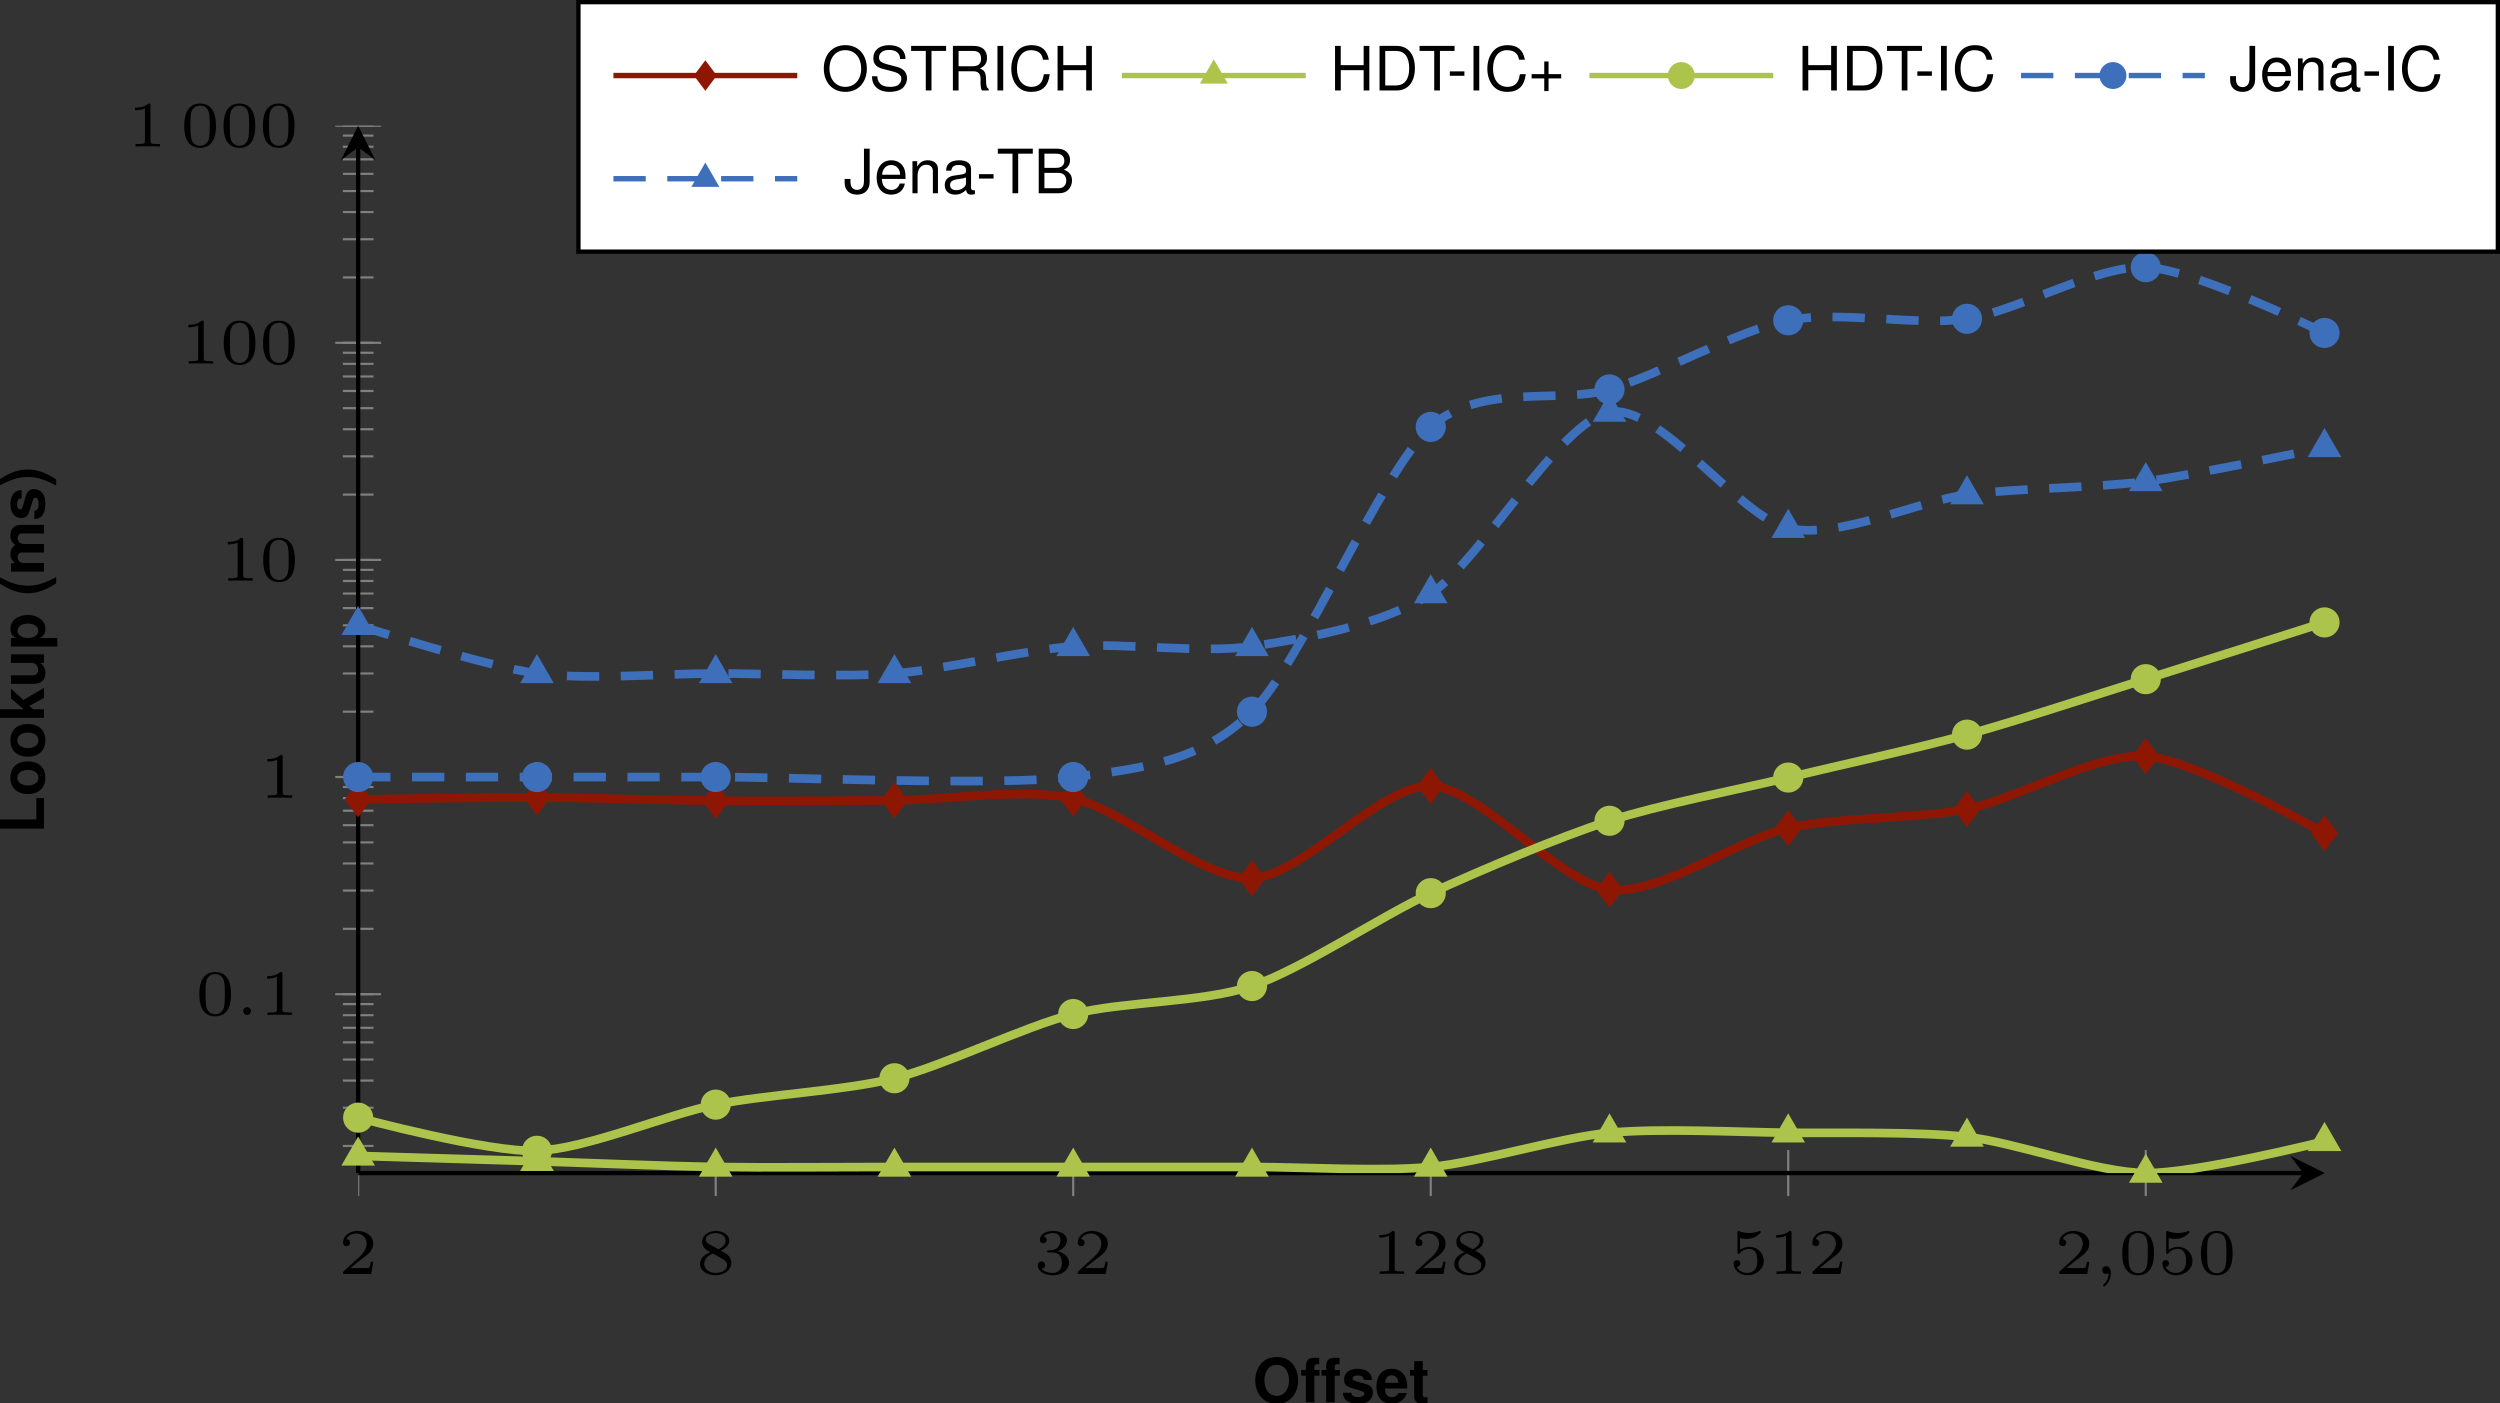 <?xml version='1.0'?>
<!-- This file was generated by dvisvgm 1.9.2 -->
<svg height='129.82pt' version='1.1' viewBox='2.864 -15.309 231.297 129.82' width='231.297pt' xmlns='http://www.w3.org/2000/svg' xmlns:xlink='http://www.w3.org/1999/xlink'>
<rect x="2.864" y="-15.309" width="231.297" height="129.82" fill="#333333" stroke="none"/>
<defs>
<clipPath id='clip1'>
<path d='M36 234.859H217.949V-145.317H36'/>
</clipPath>
<clipPath id='clip2'>
<path d='M-105.551 93.223V-3.68H359.5V93.223'/>
</clipPath>
<clipPath id='clip3'>
<path d='M36 93.223H217.949V-3.68H36Z'/>
</clipPath>
<path d='M1.494 -0.359C1.494 -0.574 1.321 -0.723 1.136 -0.723C0.921 -0.723 0.771 -0.55 0.771 -0.365C0.771 -0.161 0.933 0 1.136 0C1.327 0 1.494 -0.167 1.494 -0.359Z' id='g2-58'/>
<path d='M1.375 -0.084C1.375 0.484 1.076 0.813 0.927 0.944C0.867 1.004 0.849 1.016 0.849 1.052C0.849 1.106 0.903 1.16 0.95 1.16C1.034 1.16 1.572 0.681 1.572 -0.054C1.572 -0.43 1.417 -0.723 1.13 -0.723C0.897 -0.723 0.771 -0.538 0.771 -0.365C0.771 -0.185 0.897 0 1.136 0C1.225 0 1.309 -0.024 1.375 -0.084Z' id='g2-59'/>
<path d='M3.288 -1.907C3.288 -2.343 3.288 -3.975 1.823 -3.975S0.359 -2.343 0.359 -1.907C0.359 -1.476 0.359 0.126 1.823 0.126S3.288 -1.476 3.288 -1.907ZM1.823 -0.066C1.572 -0.066 1.166 -0.185 1.022 -0.681C0.927 -1.028 0.927 -1.614 0.927 -1.985C0.927 -2.385 0.927 -2.845 1.01 -3.168C1.16 -3.706 1.614 -3.784 1.823 -3.784C2.098 -3.784 2.493 -3.652 2.624 -3.198C2.714 -2.881 2.72 -2.445 2.72 -1.985C2.72 -1.602 2.72 -0.998 2.618 -0.664C2.451 -0.143 2.02 -0.066 1.823 -0.066Z' id='g3-48'/>
<path d='M2.146 -3.796C2.146 -3.975 2.122 -3.975 1.943 -3.975C1.548 -3.593 0.938 -3.593 0.723 -3.593V-3.359C0.879 -3.359 1.273 -3.359 1.632 -3.527V-0.508C1.632 -0.311 1.632 -0.233 1.016 -0.233H0.759V0C1.088 -0.024 1.554 -0.024 1.889 -0.024S2.69 -0.024 3.019 0V-0.233H2.762C2.146 -0.233 2.146 -0.311 2.146 -0.508V-3.796Z' id='g3-49'/>
<path d='M3.216 -1.118H2.995C2.983 -1.034 2.923 -0.64 2.833 -0.574C2.792 -0.538 2.307 -0.538 2.224 -0.538H1.106L1.871 -1.16C2.074 -1.321 2.606 -1.704 2.792 -1.883C2.971 -2.062 3.216 -2.367 3.216 -2.792C3.216 -3.539 2.54 -3.975 1.739 -3.975C0.968 -3.975 0.43 -3.467 0.43 -2.905C0.43 -2.6 0.687 -2.564 0.753 -2.564C0.903 -2.564 1.076 -2.672 1.076 -2.887C1.076 -3.019 0.998 -3.21 0.735 -3.21C0.873 -3.515 1.237 -3.742 1.65 -3.742C2.277 -3.742 2.612 -3.276 2.612 -2.792C2.612 -2.367 2.331 -1.931 1.913 -1.548L0.496 -0.251C0.436 -0.191 0.43 -0.185 0.43 0H3.031L3.216 -1.118Z' id='g3-50'/>
<path d='M1.757 -1.985C2.265 -1.985 2.606 -1.644 2.606 -1.034C2.606 -0.377 2.212 -0.09 1.775 -0.09C1.614 -0.09 0.998 -0.126 0.729 -0.472C0.962 -0.496 1.058 -0.652 1.058 -0.813C1.058 -1.016 0.915 -1.154 0.717 -1.154C0.556 -1.154 0.377 -1.052 0.377 -0.801C0.377 -0.209 1.034 0.126 1.793 0.126C2.678 0.126 3.27 -0.442 3.27 -1.034C3.27 -1.47 2.935 -1.931 2.224 -2.11C2.696 -2.265 3.078 -2.648 3.078 -3.138C3.078 -3.616 2.517 -3.975 1.799 -3.975C1.1 -3.975 0.568 -3.652 0.568 -3.162C0.568 -2.905 0.765 -2.833 0.885 -2.833C1.04 -2.833 1.201 -2.941 1.201 -3.15C1.201 -3.335 1.07 -3.443 0.909 -3.467C1.19 -3.778 1.734 -3.778 1.787 -3.778C2.092 -3.778 2.475 -3.634 2.475 -3.138C2.475 -2.809 2.289 -2.236 1.692 -2.2C1.584 -2.194 1.423 -2.182 1.369 -2.182C1.309 -2.176 1.243 -2.17 1.243 -2.08C1.243 -1.985 1.309 -1.985 1.411 -1.985H1.757Z' id='g3-51'/>
<path d='M1.016 -3.318C1.213 -3.264 1.423 -3.24 1.626 -3.24C1.757 -3.24 2.092 -3.24 2.469 -3.449C2.57 -3.509 2.941 -3.754 2.941 -3.879C2.941 -3.957 2.881 -3.975 2.857 -3.975C2.839 -3.975 2.833 -3.975 2.768 -3.951C2.552 -3.868 2.248 -3.784 1.859 -3.784C1.566 -3.784 1.243 -3.838 0.974 -3.939C0.915 -3.963 0.891 -3.975 0.867 -3.975C0.783 -3.975 0.783 -3.909 0.783 -3.814V-2.02C0.783 -1.919 0.783 -1.847 0.891 -1.847C0.944 -1.847 0.962 -1.871 1.004 -1.919C1.154 -2.11 1.417 -2.313 1.883 -2.313C2.618 -2.313 2.618 -1.417 2.618 -1.225C2.618 -0.992 2.6 -0.658 2.403 -0.412C2.218 -0.185 1.943 -0.09 1.686 -0.09C1.273 -0.09 0.861 -0.317 0.717 -0.664C1.01 -0.669 1.046 -0.903 1.046 -0.974C1.046 -1.136 0.921 -1.279 0.735 -1.279C0.681 -1.279 0.43 -1.249 0.43 -0.95C0.43 -0.4 0.95 0.126 1.704 0.126C2.523 0.126 3.216 -0.454 3.216 -1.201C3.216 -1.883 2.666 -2.505 1.895 -2.505C1.506 -2.505 1.207 -2.379 1.016 -2.218V-3.318Z' id='g3-53'/>
<path d='M2.301 -2.158C2.744 -2.355 3.078 -2.648 3.078 -3.078C3.078 -3.664 2.451 -3.975 1.829 -3.975C1.154 -3.975 0.568 -3.569 0.568 -2.965C0.568 -2.594 0.813 -2.307 1.064 -2.158C1.124 -2.122 1.267 -2.044 1.327 -2.008C0.933 -1.859 0.377 -1.524 0.377 -0.921C0.377 -0.221 1.124 0.126 1.817 0.126C2.612 0.126 3.27 -0.353 3.27 -1.016C3.27 -1.429 3.019 -1.674 2.929 -1.763C2.815 -1.871 2.517 -2.038 2.301 -2.158ZM1.219 -2.75C1.207 -2.756 0.903 -2.923 0.903 -3.198C0.903 -3.587 1.375 -3.778 1.817 -3.778C2.283 -3.778 2.744 -3.521 2.744 -3.072C2.744 -2.612 2.248 -2.367 2.08 -2.283L1.219 -2.75ZM1.566 -1.883C1.632 -1.847 2.271 -1.488 2.433 -1.405C2.558 -1.327 2.887 -1.148 2.887 -0.807C2.887 -0.335 2.337 -0.09 1.829 -0.09C1.273 -0.09 0.759 -0.412 0.759 -0.921S1.237 -1.763 1.566 -1.883Z' id='g3-56'/>
<path d='M3.021 -1.511H1.85V-2.682H1.454V-1.511H0.283V-1.115H1.454V0.057H1.85V-1.115H3.021V-1.511Z' id='g5-43'/>
<path d='M1.607 -1.765H0.26V-1.358H1.607V-1.765Z' id='g5-45'/>
<path d='M0.447 0H2.308C2.699 0 2.987 -0.107 3.208 -0.345C3.411 -0.56 3.525 -0.854 3.525 -1.177C3.525 -1.675 3.298 -1.974 2.772 -2.178C3.146 -2.354 3.344 -2.659 3.344 -3.078C3.344 -3.378 3.23 -3.643 3.015 -3.836C2.8 -4.034 2.518 -4.124 2.122 -4.124H0.447V0ZM0.973 -2.348V-3.66H1.991C2.286 -3.66 2.45 -3.621 2.591 -3.513C2.738 -3.4 2.817 -3.23 2.817 -3.004C2.817 -2.783 2.738 -2.608 2.591 -2.495C2.45 -2.387 2.286 -2.348 1.991 -2.348H0.973ZM0.973 -0.464V-1.884H2.257C2.512 -1.884 2.682 -1.822 2.806 -1.686C2.931 -1.556 2.998 -1.375 2.998 -1.171C2.998 -0.973 2.931 -0.792 2.806 -0.662C2.682 -0.526 2.512 -0.464 2.257 -0.464H0.973Z' id='g5-66'/>
<path d='M3.745 -2.846C3.581 -3.751 3.061 -4.192 2.155 -4.192C1.601 -4.192 1.154 -4.017 0.849 -3.677C0.475 -3.27 0.272 -2.682 0.272 -2.014C0.272 -1.335 0.481 -0.752 0.871 -0.351C1.188 -0.023 1.595 0.13 2.133 0.13C3.14 0.13 3.706 -0.413 3.83 -1.505H3.287C3.242 -1.222 3.185 -1.03 3.1 -0.866C2.931 -0.526 2.58 -0.334 2.139 -0.334C1.318 -0.334 0.798 -0.99 0.798 -2.02C0.798 -3.078 1.296 -3.728 2.093 -3.728C2.427 -3.728 2.738 -3.626 2.908 -3.468C3.061 -3.327 3.146 -3.151 3.208 -2.846H3.745Z' id='g5-67'/>
<path d='M0.504 0H2.093C3.134 0 3.774 -0.781 3.774 -2.065C3.774 -3.344 3.14 -4.124 2.093 -4.124H0.504V0ZM1.03 -0.464V-3.66H2.003C2.817 -3.66 3.247 -3.112 3.247 -2.059C3.247 -1.018 2.817 -0.464 2.003 -0.464H1.03Z' id='g5-68'/>
<path d='M3.117 -1.878V0H3.643V-4.124H3.117V-2.342H0.996V-4.124H0.47V0H1.001V-1.878H3.117Z' id='g5-72'/>
<path d='M1.098 -4.124H0.566V0H1.098V-4.124Z' id='g5-73'/>
<path d='M1.884 -4.124V-1.222C1.884 -0.894 1.85 -0.707 1.754 -0.566C1.652 -0.407 1.46 -0.311 1.25 -0.311C0.854 -0.311 0.634 -0.577 0.634 -1.058V-1.324H0.096V-0.962C0.096 -0.294 0.537 0.13 1.245 0.13C1.963 0.13 2.41 -0.317 2.41 -1.03V-4.124H1.884Z' id='g5-74'/>
<path d='M2.201 -4.192C1.018 -4.192 0.215 -3.321 0.215 -2.031S1.018 0.13 2.206 0.13C2.704 0.13 3.151 -0.023 3.485 -0.306C3.932 -0.685 4.198 -1.324 4.198 -1.997C4.198 -3.327 3.411 -4.192 2.201 -4.192ZM2.201 -3.728C3.095 -3.728 3.672 -3.049 3.672 -2.008C3.672 -1.013 3.078 -0.334 2.206 -0.334C1.33 -0.334 0.741 -1.013 0.741 -2.031S1.33 -3.728 2.201 -3.728Z' id='g5-79'/>
<path d='M1.052 -1.776H2.41C2.88 -1.776 3.089 -1.55 3.089 -1.041L3.083 -0.673C3.083 -0.419 3.129 -0.17 3.202 0H3.841V-0.13C3.643 -0.266 3.604 -0.413 3.592 -0.962C3.587 -1.641 3.479 -1.844 3.032 -2.037C3.496 -2.263 3.683 -2.552 3.683 -3.021C3.683 -3.734 3.236 -4.124 2.427 -4.124H0.526V0H1.052V-1.776ZM1.052 -2.24V-3.66H2.325C2.619 -3.66 2.789 -3.615 2.919 -3.502C3.061 -3.383 3.134 -3.196 3.134 -2.948C3.134 -2.461 2.885 -2.24 2.325 -2.24H1.052Z' id='g5-82'/>
<path d='M3.372 -2.914C3.366 -3.723 2.812 -4.192 1.861 -4.192C0.956 -4.192 0.396 -3.728 0.396 -2.981C0.396 -2.478 0.662 -2.161 1.205 -2.02L2.229 -1.748C2.75 -1.612 2.987 -1.403 2.987 -1.081C2.987 -0.86 2.868 -0.634 2.693 -0.509C2.529 -0.396 2.269 -0.334 1.935 -0.334C1.488 -0.334 1.182 -0.441 0.984 -0.679C0.832 -0.86 0.764 -1.058 0.769 -1.313H0.272C0.277 -0.933 0.351 -0.685 0.515 -0.458C0.798 -0.074 1.273 0.13 1.901 0.13C2.393 0.13 2.795 0.017 3.061 -0.187C3.338 -0.407 3.513 -0.775 3.513 -1.131C3.513 -1.641 3.196 -2.014 2.636 -2.167L1.601 -2.444C1.103 -2.58 0.922 -2.738 0.922 -3.055C0.922 -3.474 1.29 -3.751 1.844 -3.751C2.501 -3.751 2.868 -3.451 2.874 -2.914H3.372Z' id='g5-83'/>
<path d='M2.003 -3.66H3.355V-4.124H0.119V-3.66H1.477V0H2.003V-3.66Z' id='g5-84'/>
<path d='M3.027 -0.277C2.976 -0.266 2.953 -0.266 2.925 -0.266C2.761 -0.266 2.67 -0.351 2.67 -0.498V-2.24C2.67 -2.767 2.286 -3.049 1.556 -3.049C1.126 -3.049 0.769 -2.925 0.571 -2.704C0.436 -2.552 0.379 -2.382 0.368 -2.088H0.843C0.883 -2.45 1.098 -2.614 1.539 -2.614C1.963 -2.614 2.201 -2.455 2.201 -2.172V-2.048C2.201 -1.85 2.082 -1.765 1.709 -1.72C1.041 -1.635 0.939 -1.612 0.758 -1.539C0.413 -1.397 0.238 -1.131 0.238 -0.747C0.238 -0.209 0.611 0.13 1.211 0.13C1.584 0.13 1.884 0 2.218 -0.306C2.252 -0.006 2.399 0.13 2.704 0.13C2.8 0.13 2.874 0.119 3.027 0.079V-0.277ZM2.201 -0.933C2.201 -0.775 2.155 -0.679 2.014 -0.549C1.822 -0.373 1.59 -0.283 1.313 -0.283C0.945 -0.283 0.73 -0.458 0.73 -0.758C0.73 -1.069 0.939 -1.228 1.443 -1.301C1.941 -1.369 2.042 -1.392 2.201 -1.465V-0.933Z' id='g5-97'/>
<path d='M2.902 -1.324C2.902 -1.776 2.868 -2.048 2.783 -2.269C2.591 -2.755 2.139 -3.049 1.584 -3.049C0.758 -3.049 0.226 -2.416 0.226 -1.443S0.741 0.13 1.573 0.13C2.252 0.13 2.721 -0.255 2.84 -0.9H2.365C2.235 -0.509 1.969 -0.306 1.59 -0.306C1.29 -0.306 1.035 -0.441 0.877 -0.69C0.764 -0.86 0.724 -1.03 0.718 -1.324H2.902ZM0.73 -1.709C0.769 -2.257 1.103 -2.614 1.578 -2.614C2.042 -2.614 2.399 -2.229 2.399 -1.742C2.399 -1.731 2.399 -1.72 2.393 -1.709H0.73Z' id='g5-101'/>
<path d='M0.396 -2.965V0H0.871V-1.635C0.871 -2.24 1.188 -2.636 1.675 -2.636C2.048 -2.636 2.286 -2.41 2.286 -2.054V0H2.755V-2.24C2.755 -2.733 2.387 -3.049 1.816 -3.049C1.375 -3.049 1.092 -2.88 0.832 -2.467V-2.965H0.396Z' id='g5-110'/>
<path d='M1.148 -4.124C0.498 -3.146 0.226 -2.365 0.226 -1.499C0.226 -0.628 0.498 0.153 1.148 1.131H1.714C1.115 -0.034 0.922 -0.668 0.922 -1.499C0.922 -2.325 1.115 -2.97 1.714 -4.124H1.148Z' id='g1-40'/>
<path d='M0.69 1.131C1.341 0.153 1.612 -0.628 1.612 -1.494C1.612 -2.365 1.341 -3.146 0.69 -4.124H0.124C0.724 -2.959 0.917 -2.325 0.917 -1.494C0.917 -0.668 0.724 -0.023 0.124 1.131H0.69Z' id='g1-41'/>
<path d='M1.301 -4.124H0.453V0H3.276V-0.707H1.301V-4.124Z' id='g1-76'/>
<path d='M2.206 -4.192C1.629 -4.192 1.154 -4 0.803 -3.621C0.436 -3.225 0.226 -2.648 0.226 -2.031S0.436 -0.832 0.803 -0.441C1.16 -0.057 1.624 0.13 2.212 0.13S3.264 -0.057 3.621 -0.441C3.977 -0.82 4.198 -1.42 4.198 -2.003C4.198 -2.648 3.989 -3.225 3.621 -3.621C3.259 -4.011 2.8 -4.192 2.206 -4.192ZM2.212 -3.468C2.908 -3.468 3.349 -2.902 3.349 -2.008C3.349 -1.165 2.891 -0.594 2.212 -0.594C1.528 -0.594 1.075 -1.165 1.075 -2.031S1.528 -3.468 2.212 -3.468Z' id='g1-79'/>
<path d='M2.965 -1.279C2.97 -1.346 2.97 -1.375 2.97 -1.414C2.97 -1.72 2.925 -2.003 2.851 -2.218C2.648 -2.772 2.155 -3.106 1.539 -3.106C0.662 -3.106 0.124 -2.472 0.124 -1.448C0.124 -0.47 0.656 0.13 1.522 0.13C2.206 0.13 2.761 -0.26 2.936 -0.86H2.155C2.059 -0.617 1.839 -0.475 1.55 -0.475C1.324 -0.475 1.143 -0.571 1.03 -0.741C0.956 -0.854 0.928 -0.99 0.917 -1.279H2.965ZM0.928 -1.805C0.979 -2.269 1.177 -2.501 1.528 -2.501C1.726 -2.501 1.907 -2.404 2.02 -2.246C2.093 -2.133 2.127 -2.014 2.144 -1.805H0.928Z' id='g1-101'/>
<path d='M1.771 -2.993H1.301V-3.293C1.301 -3.451 1.369 -3.53 1.516 -3.53C1.584 -3.53 1.675 -3.525 1.742 -3.513V-4.107C1.595 -4.119 1.397 -4.124 1.29 -4.124C0.764 -4.124 0.509 -3.875 0.509 -3.361V-2.993H0.079V-2.467H0.509V0H1.301V-2.467H1.771V-2.993Z' id='g1-102'/>
<path d='M1.126 -1.867V-4.124H0.334V0H1.126V-1.001L1.443 -1.346L2.172 0H3.1L1.986 -1.901L3.027 -3.055H2.127L1.126 -1.867Z' id='g1-107'/>
<path d='M0.339 -3.055V0H1.131V-1.833C1.131 -2.206 1.335 -2.433 1.675 -2.433C1.941 -2.433 2.105 -2.28 2.105 -2.037V0H2.897V-1.833C2.897 -2.206 3.1 -2.433 3.44 -2.433C3.706 -2.433 3.87 -2.28 3.87 -2.037V0H4.662V-2.161C4.662 -2.755 4.3 -3.106 3.689 -3.106C3.304 -3.106 3.032 -2.97 2.795 -2.653C2.648 -2.942 2.342 -3.106 1.963 -3.106C1.612 -3.106 1.386 -2.987 1.126 -2.676V-3.055H0.339Z' id='g1-109'/>
<path d='M1.703 -3.106C0.769 -3.106 0.198 -2.489 0.198 -1.488C0.198 -0.481 0.769 0.13 1.709 0.13C2.636 0.13 3.219 -0.487 3.219 -1.465C3.219 -2.501 2.659 -3.106 1.703 -3.106ZM1.709 -2.467C2.144 -2.467 2.427 -2.076 2.427 -1.477C2.427 -0.905 2.133 -0.509 1.709 -0.509C1.279 -0.509 0.99 -0.905 0.99 -1.488S1.279 -2.467 1.709 -2.467Z' id='g1-111'/>
<path d='M1.12 -3.055H0.328V1.233H1.12V-0.362C1.313 -0.023 1.584 0.136 1.969 0.136C2.704 0.136 3.247 -0.554 3.247 -1.482C3.247 -1.912 3.123 -2.342 2.919 -2.625C2.716 -2.914 2.337 -3.106 1.969 -3.106C1.584 -3.106 1.313 -2.942 1.12 -2.602V-3.055ZM1.788 -2.444C2.189 -2.444 2.455 -2.054 2.455 -1.471C2.455 -0.917 2.178 -0.526 1.788 -0.526C1.392 -0.526 1.12 -0.911 1.12 -1.482S1.392 -2.444 1.788 -2.444Z' id='g1-112'/>
<path d='M2.857 -2.071C2.846 -2.716 2.348 -3.106 1.528 -3.106C0.752 -3.106 0.272 -2.716 0.272 -2.088C0.272 -1.884 0.334 -1.709 0.441 -1.59C0.549 -1.482 0.645 -1.431 0.939 -1.335L1.884 -1.041C2.082 -0.979 2.15 -0.917 2.15 -0.792C2.15 -0.605 1.929 -0.492 1.561 -0.492C1.358 -0.492 1.194 -0.532 1.092 -0.6C1.007 -0.662 0.973 -0.724 0.939 -0.888H0.164C0.187 -0.221 0.679 0.13 1.607 0.13C2.031 0.13 2.354 0.04 2.58 -0.141S2.942 -0.605 2.942 -0.905C2.942 -1.301 2.744 -1.556 2.342 -1.675L1.341 -1.963C1.12 -2.031 1.064 -2.076 1.064 -2.201C1.064 -2.37 1.245 -2.484 1.522 -2.484C1.901 -2.484 2.088 -2.348 2.093 -2.071H2.857Z' id='g1-115'/>
<path d='M1.703 -2.993H1.262V-3.813H0.47V-2.993H0.079V-2.467H0.47V-0.588C0.47 -0.107 0.724 0.13 1.245 0.13C1.42 0.13 1.561 0.113 1.703 0.068V-0.487C1.624 -0.475 1.578 -0.47 1.522 -0.47C1.313 -0.47 1.262 -0.532 1.262 -0.803V-2.467H1.703V-2.993Z' id='g1-116'/>
<path d='M3.061 0V-3.055H2.269V-1.143C2.269 -0.781 2.014 -0.543 1.629 -0.543C1.29 -0.543 1.12 -0.724 1.12 -1.092V-3.055H0.328V-0.928C0.328 -0.255 0.702 0.13 1.352 0.13C1.765 0.13 2.042 -0.023 2.269 -0.362V0H3.061Z' id='g1-117'/>
</defs>
<g id='page1'>
<path clip-path='url(#clip1)' d='M36 95.348V91.098M69.082 95.348V91.098M102.156 95.348V91.098M135.234 95.348V91.098M168.308 95.348V91.098M201.386 95.348V91.098' fill='none' stroke='#808080' stroke-miterlimit='10.037' stroke-width='0.2'/>
<path clip-path='url(#clip2)' d='M34.586 90.711H37.418M34.586 87.176H37.418M34.586 84.664H37.418M34.586 82.719H37.418M34.586 81.129H37.418M34.586 79.781H37.418M34.586 78.617H37.418M34.586 77.59H37.418M34.586 76.672H37.418M34.586 70.625H37.418M34.586 67.086H37.418M34.586 64.578H37.418M34.586 62.629H37.418M34.586 61.039H37.418M34.586 59.695H37.418M34.586 58.531H37.418M34.586 57.504H37.418M34.586 56.582H37.418M34.586 50.535H37.418M34.586 47H37.418M34.586 44.488H37.418M34.586 42.543H37.418M34.586 40.953H37.418M34.586 39.605H37.418M34.586 38.441H37.418M34.586 37.414H37.418M34.586 36.496H37.418M34.586 30.449H37.418M34.586 26.91H37.418M34.586 24.402H37.418M34.586 22.453H37.418M34.586 20.863H37.418M34.586 19.52H37.418M34.586 18.355H37.418M34.586 17.328H37.418M34.586 16.406H37.418M34.586 10.359H37.418M34.586 6.824H37.418M34.586 4.312H37.418M34.586 2.367H37.418M34.586 0.777H37.418M34.586 -0.566H37.418M34.586 -1.734H37.418M34.586 -2.762H37.418M34.586 -3.68H37.418' fill='none' stroke='#808080' stroke-miterlimit='10.037' stroke-width='0.2'/>
<path clip-path='url(#clip2)' d='M33.879 76.672H38.125M33.879 56.582H38.125M33.879 36.496H38.125M33.879 16.406H38.125M33.879 -3.68H38.125' fill='none' stroke='#808080' stroke-miterlimit='10.037' stroke-width='0.2'/>
<path d='M36 93.223H215.957' fill='none' stroke='#000000' stroke-miterlimit='10.037' stroke-width='0.4'/>
<path d='M217.949 93.223L214.762 91.629L215.957 93.223L214.762 94.816'/>
<path d='M36 93.223V-1.688' fill='none' stroke='#000000' stroke-miterlimit='10.037' stroke-width='0.4'/>
<path d='M36 -3.68L34.406 -0.492L36 -1.688L37.594 -0.492'/>
<g transform='matrix(1 0 0 1 -21.656 70.439)'>
<use x='55.831' xlink:href='#g3-50' y='32.113'/>
</g>
<g transform='matrix(1 0 0 1 11.423 70.439)'>
<use x='55.831' xlink:href='#g3-56' y='32.113'/>
</g>
<g transform='matrix(1 0 0 1 42.672 70.439)'>
<use x='55.831' xlink:href='#g3-51' y='32.113'/>
<use x='59.47' xlink:href='#g3-50' y='32.113'/>
</g>
<g transform='matrix(1 0 0 1 73.923 70.439)'>
<use x='55.831' xlink:href='#g3-49' y='32.113'/>
<use x='59.47' xlink:href='#g3-50' y='32.113'/>
<use x='63.109' xlink:href='#g3-56' y='32.113'/>
</g>
<g transform='matrix(1 0 0 1 107 70.439)'>
<use x='55.831' xlink:href='#g3-53' y='32.113'/>
<use x='59.47' xlink:href='#g3-49' y='32.113'/>
<use x='63.109' xlink:href='#g3-50' y='32.113'/>
</g>
<g transform='matrix(1 0 0 1 137.116 70.439)'>
<use x='55.831' xlink:href='#g3-50' y='32.113'/>
<use x='59.47' xlink:href='#g2-59' y='32.113'/>
<use x='61.739' xlink:href='#g3-48' y='32.113'/>
<use x='65.378' xlink:href='#g3-53' y='32.113'/>
<use x='69.018' xlink:href='#g3-48' y='32.113'/>
</g>
<g transform='matrix(1 0 0 1 -34.881 46.484)'>
<use x='55.831' xlink:href='#g3-48' y='32.113'/>
<use x='59.47' xlink:href='#g2-58' y='32.113'/>
<use x='61.731' xlink:href='#g3-49' y='32.113'/>
</g>
<g transform='matrix(1 0 0 1 -28.959 26.396)'>
<use x='55.831' xlink:href='#g3-49' y='32.113'/>
</g>
<g transform='matrix(1 0 0 1 -32.612 6.308)'>
<use x='55.831' xlink:href='#g3-49' y='32.113'/>
<use x='59.47' xlink:href='#g3-48' y='32.113'/>
</g>
<g transform='matrix(1 0 0 1 -36.265 -13.779)'>
<use x='55.831' xlink:href='#g3-49' y='32.113'/>
<use x='59.47' xlink:href='#g3-48' y='32.113'/>
<use x='63.109' xlink:href='#g3-48' y='32.113'/>
</g>
<g transform='matrix(1 0 0 1 -41.191 -33.867)'>
<use x='55.831' xlink:href='#g3-49' y='32.113'/>
<use x='60.743' xlink:href='#g3-48' y='32.113'/>
<use x='64.382' xlink:href='#g3-48' y='32.113'/>
<use x='68.021' xlink:href='#g3-48' y='32.113'/>
</g>
<path clip-path='url(#clip3)' d='M36 58.652C36 58.652 47.953 58.457 52.543 58.477C57.133 58.492 64.492 58.738 69.082 58.773C73.668 58.812 81.027 58.77 85.617 58.742C90.207 58.711 97.566 57.566 102.156 58.566C106.746 59.566 114.105 66.105 118.695 65.945C123.281 65.785 130.644 57.262 135.234 57.406C139.824 57.551 147.183 66.461 151.773 67C156.363 67.543 163.722 62.34 168.308 61.305C172.898 60.273 180.257 60.469 184.847 59.547C189.437 58.625 196.797 54.34 201.386 54.652C205.976 54.961 217.925 61.785 217.925 61.785' fill='none' stroke='#8e1704' stroke-miterlimit='10.037' stroke-width='0.8'/>
<path clip-path='url(#clip3)' d='M36 91.633C36 91.633 47.953 91.988 52.543 92.129C57.133 92.273 64.492 92.586 69.082 92.66C73.668 92.73 81.027 92.66 85.617 92.66C90.207 92.66 97.566 92.66 102.156 92.66C106.746 92.66 114.105 92.66 118.695 92.66C123.281 92.66 130.644 93.098 135.234 92.66C139.824 92.219 147.183 89.934 151.773 89.492C156.363 89.055 163.722 89.438 168.308 89.492C172.898 89.547 180.257 89.363 184.847 89.879C189.437 90.398 196.797 93.164 201.386 93.223C205.976 93.277 217.925 90.285 217.925 90.285' fill='none' stroke='#acc44b' stroke-miterlimit='10.037' stroke-width='0.8'/>
<path clip-path='url(#clip3)' d='M36 88.094C36 88.094 47.953 91.328 52.543 91.16C57.133 90.992 64.492 87.82 69.082 86.891C73.668 85.957 81.027 85.613 85.617 84.449C90.207 83.285 97.566 79.691 102.156 78.508C106.746 77.324 114.105 77.473 118.695 75.918C123.281 74.367 130.644 69.445 135.234 67.324C139.824 65.203 147.183 62.113 151.773 60.629C156.363 59.145 163.722 57.734 168.308 56.629C172.898 55.523 180.257 53.922 184.847 52.66C189.437 51.398 196.797 48.969 201.386 47.527C205.976 46.086 217.925 42.277 217.925 42.277' fill='none' stroke='#acc44b' stroke-miterlimit='10.037' stroke-width='0.8'/>
<path clip-path='url(#clip3)' d='M36 56.582C36 56.582 47.953 56.582 52.543 56.582C57.133 56.582 62.195 56.582 69.082 56.582C75.965 56.582 95.273 57.422 102.156 56.582C109.039 55.746 114.105 55.031 118.695 50.535C123.281 46.043 130.644 28.324 135.234 24.188C139.824 20.051 147.183 22.09 151.773 20.719C156.363 19.352 163.722 15.23 168.308 14.324C172.898 13.418 180.257 14.867 184.847 14.188C189.437 13.504 196.797 9.23 201.386 9.41C205.976 9.594 217.925 15.496 217.925 15.496' fill='none' stroke='#3e6fba' stroke-dasharray='2.989,1.993' stroke-miterlimit='10.037' stroke-width='0.8'/>
<path clip-path='url(#clip3)' d='M36 42.543C36 42.543 47.953 46.379 52.543 47C57.133 47.617 64.492 47 69.082 47C73.668 47 81.027 47.348 85.617 47C90.207 46.652 97.566 44.836 102.156 44.488C106.746 44.141 114.105 45.168 118.695 44.488C123.281 43.812 130.644 42.617 135.234 39.609C139.824 36.602 147.183 23.648 151.773 22.812C156.363 21.973 163.722 32.5 168.308 33.559C172.898 34.621 180.257 31.051 184.847 30.449C189.437 29.848 196.797 29.836 201.386 29.23C205.976 28.625 217.925 26.082 217.925 26.082' fill='none' stroke='#3e6fba' stroke-dasharray='2.989,1.993' stroke-miterlimit='10.037' stroke-width='0.8'/>
<path d='M36 57.656L36.75 58.652L36 59.648L35.254 58.652Z' fill='#8e1704'/>
<path d='M36 57.656L36.75 58.652L36 59.648L35.254 58.652Z' fill='none' stroke='#8e1704' stroke-miterlimit='10.037' stroke-width='0.8'/>
<path d='M52.543 57.48L53.289 58.477L52.543 59.473L51.793 58.477Z' fill='#8e1704'/>
<path d='M52.543 57.48L53.289 58.477L52.543 59.473L51.793 58.477Z' fill='none' stroke='#8e1704' stroke-miterlimit='10.037' stroke-width='0.8'/>
<path d='M69.082 57.777L69.828 58.773L69.082 59.773L68.332 58.773Z' fill='#8e1704'/>
<path d='M69.082 57.777L69.828 58.773L69.082 59.773L68.332 58.773Z' fill='none' stroke='#8e1704' stroke-miterlimit='10.037' stroke-width='0.8'/>
<path d='M85.617 57.742L86.363 58.742L85.617 59.738L84.871 58.742Z' fill='#8e1704'/>
<path d='M85.617 57.742L86.363 58.742L85.617 59.738L84.871 58.742Z' fill='none' stroke='#8e1704' stroke-miterlimit='10.037' stroke-width='0.8'/>
<path d='M102.156 57.57L102.902 58.566L102.156 59.562L101.406 58.566Z' fill='#8e1704'/>
<path d='M102.156 57.57L102.902 58.566L102.156 59.562L101.406 58.566Z' fill='none' stroke='#8e1704' stroke-miterlimit='10.037' stroke-width='0.8'/>
<path d='M118.695 64.949L119.441 65.945L118.695 66.941L117.945 65.945Z' fill='#8e1704'/>
<path d='M118.695 64.949L119.441 65.945L118.695 66.941L117.945 65.945Z' fill='none' stroke='#8e1704' stroke-miterlimit='10.037' stroke-width='0.8'/>
<path d='M135.234 56.41L135.98 57.406L135.234 58.402L134.488 57.406Z' fill='#8e1704'/>
<path d='M135.234 56.41L135.98 57.406L135.234 58.402L134.488 57.406Z' fill='none' stroke='#8e1704' stroke-miterlimit='10.037' stroke-width='0.8'/>
<path d='M151.773 66.004L152.519 67L151.773 67.996L151.023 67Z' fill='#8e1704'/>
<path d='M151.773 66.004L152.519 67L151.773 67.996L151.023 67Z' fill='none' stroke='#8e1704' stroke-miterlimit='10.037' stroke-width='0.8'/>
<path d='M168.308 60.309L169.058 61.305L168.308 62.301L167.562 61.305Z' fill='#8e1704'/>
<path d='M168.308 60.309L169.058 61.305L168.308 62.301L167.562 61.305Z' fill='none' stroke='#8e1704' stroke-miterlimit='10.037' stroke-width='0.8'/>
<path d='M184.847 58.551L185.597 59.547L184.847 60.543L184.101 59.547Z' fill='#8e1704'/>
<path d='M184.847 58.551L185.597 59.547L184.847 60.543L184.101 59.547Z' fill='none' stroke='#8e1704' stroke-miterlimit='10.037' stroke-width='0.8'/>
<path d='M201.386 53.656L202.132 54.652L201.386 55.648L200.64 54.652Z' fill='#8e1704'/>
<path d='M201.386 53.656L202.132 54.652L201.386 55.648L200.64 54.652Z' fill='none' stroke='#8e1704' stroke-miterlimit='10.037' stroke-width='0.8'/>
<path d='M217.925 60.785L218.672 61.785L217.925 62.781L217.175 61.785Z' fill='#8e1704'/>
<path d='M217.925 60.785L218.672 61.785L217.925 62.781L217.175 61.785Z' fill='none' stroke='#8e1704' stroke-miterlimit='10.037' stroke-width='0.8'/>
<path d='M36 90.637L36.863 92.129H35.141Z' fill='#acc44b'/>
<path d='M36 90.637L36.863 92.129H35.141Z' fill='none' stroke='#acc44b' stroke-miterlimit='10.037' stroke-width='0.8'/>
<path d='M52.543 91.133L53.406 92.629H51.68Z' fill='#acc44b'/>
<path d='M52.543 91.133L53.406 92.629H51.68Z' fill='none' stroke='#acc44b' stroke-miterlimit='10.037' stroke-width='0.8'/>
<path d='M69.082 91.664L69.941 93.156H68.219Z' fill='#acc44b'/>
<path d='M69.082 91.664L69.941 93.156H68.219Z' fill='none' stroke='#acc44b' stroke-miterlimit='10.037' stroke-width='0.8'/>
<path d='M85.617 91.664L86.48 93.156H84.754Z' fill='#acc44b'/>
<path d='M85.617 91.664L86.48 93.156H84.754Z' fill='none' stroke='#acc44b' stroke-miterlimit='10.037' stroke-width='0.8'/>
<path d='M102.156 91.664L103.019 93.156H101.293Z' fill='#acc44b'/>
<path d='M102.156 91.664L103.019 93.156H101.293Z' fill='none' stroke='#acc44b' stroke-miterlimit='10.037' stroke-width='0.8'/>
<path d='M118.695 91.664L119.554 93.156H117.832Z' fill='#acc44b'/>
<path d='M118.695 91.664L119.554 93.156H117.832Z' fill='none' stroke='#acc44b' stroke-miterlimit='10.037' stroke-width='0.8'/>
<path d='M135.234 91.664L136.097 93.156H134.371Z' fill='#acc44b'/>
<path d='M135.234 91.664L136.097 93.156H134.371Z' fill='none' stroke='#acc44b' stroke-miterlimit='10.037' stroke-width='0.8'/>
<path d='M151.773 88.496L152.636 89.992H150.91Z' fill='#acc44b'/>
<path d='M151.773 88.496L152.636 89.992H150.91Z' fill='none' stroke='#acc44b' stroke-miterlimit='10.037' stroke-width='0.8'/>
<path d='M168.308 88.496L169.172 89.992H167.449Z' fill='#acc44b'/>
<path d='M168.308 88.496L169.172 89.992H167.449Z' fill='none' stroke='#acc44b' stroke-miterlimit='10.037' stroke-width='0.8'/>
<path d='M184.847 88.883L185.711 90.379H183.984Z' fill='#acc44b'/>
<path d='M184.847 88.883L185.711 90.379H183.984Z' fill='none' stroke='#acc44b' stroke-miterlimit='10.037' stroke-width='0.8'/>
<path d='M201.386 92.227L202.25 93.719H200.523Z' fill='#acc44b'/>
<path d='M201.386 92.227L202.25 93.719H200.523Z' fill='none' stroke='#acc44b' stroke-miterlimit='10.037' stroke-width='0.8'/>
<path d='M217.925 89.289L218.789 90.785H217.062Z' fill='#acc44b'/>
<path d='M217.925 89.289L218.789 90.785H217.062Z' fill='none' stroke='#acc44b' stroke-miterlimit='10.037' stroke-width='0.8'/>
<path d='M36.996 88.094C36.996 87.543 36.551 87.098 36 87.098C35.453 87.098 35.004 87.543 35.004 88.094S35.453 89.09 36 89.09C36.551 89.09 36.996 88.644 36.996 88.094ZM36 88.094' fill='#acc44b'/>
<path d='M36.996 88.094C36.996 87.543 36.551 87.098 36 87.098C35.453 87.098 35.004 87.543 35.004 88.094S35.453 89.09 36 89.09C36.551 89.09 36.996 88.644 36.996 88.094ZM36 88.094' fill='none' stroke='#acc44b' stroke-miterlimit='10.037' stroke-width='0.8'/>
<path d='M53.539 91.16C53.539 90.609 53.094 90.164 52.543 90.164C51.992 90.164 51.547 90.609 51.547 91.16C51.547 91.711 51.992 92.156 52.543 92.156C53.094 92.156 53.539 91.711 53.539 91.16ZM52.543 91.16' fill='#acc44b'/>
<path d='M53.539 91.16C53.539 90.609 53.094 90.164 52.543 90.164C51.992 90.164 51.547 90.609 51.547 91.16C51.547 91.711 51.992 92.156 52.543 92.156C53.094 92.156 53.539 91.711 53.539 91.16ZM52.543 91.16' fill='none' stroke='#acc44b' stroke-miterlimit='10.037' stroke-width='0.8'/>
<path d='M70.078 86.891C70.078 86.34 69.629 85.894 69.082 85.894C68.531 85.894 68.086 86.34 68.086 86.891C68.086 87.438 68.531 87.887 69.082 87.887C69.629 87.887 70.078 87.438 70.078 86.891ZM69.082 86.891' fill='#acc44b'/>
<path d='M70.078 86.891C70.078 86.34 69.629 85.894 69.082 85.894C68.531 85.894 68.086 86.34 68.086 86.891C68.086 87.438 68.531 87.887 69.082 87.887C69.629 87.887 70.078 87.438 70.078 86.891ZM69.082 86.891' fill='none' stroke='#acc44b' stroke-miterlimit='10.037' stroke-width='0.8'/>
<path d='M86.613 84.449C86.613 83.898 86.168 83.453 85.617 83.453C85.066 83.453 84.621 83.898 84.621 84.449C84.621 85 85.066 85.445 85.617 85.445C86.168 85.445 86.613 85 86.613 84.449ZM85.617 84.449' fill='#acc44b'/>
<path d='M86.613 84.449C86.613 83.898 86.168 83.453 85.617 83.453C85.066 83.453 84.621 83.898 84.621 84.449C84.621 85 85.066 85.445 85.617 85.445C86.168 85.445 86.613 85 86.613 84.449ZM85.617 84.449' fill='none' stroke='#acc44b' stroke-miterlimit='10.037' stroke-width='0.8'/>
<path d='M103.152 78.508C103.152 77.961 102.707 77.512 102.156 77.512S101.16 77.961 101.16 78.508C101.16 79.059 101.605 79.504 102.156 79.504S103.152 79.059 103.152 78.508ZM102.156 78.508' fill='#acc44b'/>
<path d='M103.152 78.508C103.152 77.961 102.707 77.512 102.156 77.512S101.16 77.961 101.16 78.508C101.16 79.059 101.605 79.504 102.156 79.504S103.152 79.059 103.152 78.508ZM102.156 78.508' fill='none' stroke='#acc44b' stroke-miterlimit='10.037' stroke-width='0.8'/>
<path d='M119.691 75.918C119.691 75.367 119.242 74.922 118.695 74.922C118.144 74.922 117.699 75.367 117.699 75.918C117.699 76.469 118.144 76.914 118.695 76.914C119.242 76.914 119.691 76.469 119.691 75.918ZM118.695 75.918' fill='#acc44b'/>
<path d='M119.691 75.918C119.691 75.367 119.242 74.922 118.695 74.922C118.144 74.922 117.699 75.367 117.699 75.918C117.699 76.469 118.144 76.914 118.695 76.914C119.242 76.914 119.691 76.469 119.691 75.918ZM118.695 75.918' fill='none' stroke='#acc44b' stroke-miterlimit='10.037' stroke-width='0.8'/>
<path d='M136.23 67.324C136.23 66.773 135.785 66.328 135.234 66.328C134.683 66.328 134.238 66.773 134.238 67.324C134.238 67.875 134.683 68.32 135.234 68.32C135.785 68.32 136.23 67.875 136.23 67.324ZM135.234 67.324' fill='#acc44b'/>
<path d='M136.23 67.324C136.23 66.773 135.785 66.328 135.234 66.328C134.683 66.328 134.238 66.773 134.238 67.324C134.238 67.875 134.683 68.32 135.234 68.32C135.785 68.32 136.23 67.875 136.23 67.324ZM135.234 67.324' fill='none' stroke='#acc44b' stroke-miterlimit='10.037' stroke-width='0.8'/>
<path d='M152.769 60.629C152.769 60.078 152.324 59.633 151.773 59.633S150.777 60.078 150.777 60.629C150.777 61.18 151.222 61.625 151.773 61.625S152.769 61.18 152.769 60.629ZM151.773 60.629' fill='#acc44b'/>
<path d='M152.769 60.629C152.769 60.078 152.324 59.633 151.773 59.633S150.777 60.078 150.777 60.629C150.777 61.18 151.222 61.625 151.773 61.625S152.769 61.18 152.769 60.629ZM151.773 60.629' fill='none' stroke='#acc44b' stroke-miterlimit='10.037' stroke-width='0.8'/>
<path d='M169.308 56.629C169.308 56.078 168.859 55.633 168.308 55.633C167.761 55.633 167.312 56.078 167.312 56.629C167.312 57.176 167.761 57.625 168.308 57.625C168.859 57.625 169.308 57.176 169.308 56.629ZM168.308 56.629' fill='#acc44b'/>
<path d='M169.308 56.629C169.308 56.078 168.859 55.633 168.308 55.633C167.761 55.633 167.312 56.078 167.312 56.629C167.312 57.176 167.761 57.625 168.308 57.625C168.859 57.625 169.308 57.176 169.308 56.629ZM168.308 56.629' fill='none' stroke='#acc44b' stroke-miterlimit='10.037' stroke-width='0.8'/>
<path d='M185.843 52.66C185.843 52.109 185.398 51.664 184.847 51.664C184.297 51.664 183.851 52.109 183.851 52.66C183.851 53.211 184.297 53.656 184.847 53.656C185.398 53.656 185.843 53.211 185.843 52.66ZM184.847 52.66' fill='#acc44b'/>
<path d='M185.843 52.66C185.843 52.109 185.398 51.664 184.847 51.664C184.297 51.664 183.851 52.109 183.851 52.66C183.851 53.211 184.297 53.656 184.847 53.656C185.398 53.656 185.843 53.211 185.843 52.66ZM184.847 52.66' fill='none' stroke='#acc44b' stroke-miterlimit='10.037' stroke-width='0.8'/>
<path d='M202.382 47.527C202.382 46.977 201.937 46.531 201.386 46.531C200.836 46.531 200.39 46.977 200.39 47.527C200.39 48.078 200.836 48.523 201.386 48.523C201.937 48.523 202.382 48.078 202.382 47.527ZM201.386 47.527' fill='#acc44b'/>
<path d='M202.382 47.527C202.382 46.977 201.937 46.531 201.386 46.531C200.836 46.531 200.39 46.977 200.39 47.527C200.39 48.078 200.836 48.523 201.386 48.523C201.937 48.523 202.382 48.078 202.382 47.527ZM201.386 47.527' fill='none' stroke='#acc44b' stroke-miterlimit='10.037' stroke-width='0.8'/>
<path d='M218.922 42.277C218.922 41.727 218.476 41.281 217.925 41.281C217.375 41.281 216.929 41.727 216.929 42.277C216.929 42.828 217.375 43.273 217.925 43.273C218.476 43.273 218.922 42.828 218.922 42.277ZM217.925 42.277' fill='#acc44b'/>
<path d='M218.922 42.277C218.922 41.727 218.476 41.281 217.925 41.281C217.375 41.281 216.929 41.727 216.929 42.277C216.929 42.828 217.375 43.273 217.925 43.273C218.476 43.273 218.922 42.828 218.922 42.277ZM217.925 42.277' fill='none' stroke='#acc44b' stroke-miterlimit='10.037' stroke-width='0.8'/>
<path d='M36.996 56.582C36.996 56.031 36.551 55.586 36 55.586C35.453 55.586 35.004 56.031 35.004 56.582S35.453 57.578 36 57.578C36.551 57.578 36.996 57.133 36.996 56.582ZM36 56.582' fill='#3e6fba'/>
<path d='M36.996 56.582C36.996 56.031 36.551 55.586 36 55.586C35.453 55.586 35.004 56.031 35.004 56.582S35.453 57.578 36 57.578C36.551 57.578 36.996 57.133 36.996 56.582ZM36 56.582' fill='none' stroke='#3e6fba' stroke-miterlimit='10.037' stroke-width='0.8'/>
<path d='M53.539 56.582C53.539 56.031 53.094 55.586 52.543 55.586C51.992 55.586 51.547 56.031 51.547 56.582S51.992 57.578 52.543 57.578C53.094 57.578 53.539 57.133 53.539 56.582ZM52.543 56.582' fill='#3e6fba'/>
<path d='M53.539 56.582C53.539 56.031 53.094 55.586 52.543 55.586C51.992 55.586 51.547 56.031 51.547 56.582S51.992 57.578 52.543 57.578C53.094 57.578 53.539 57.133 53.539 56.582ZM52.543 56.582' fill='none' stroke='#3e6fba' stroke-miterlimit='10.037' stroke-width='0.8'/>
<path d='M70.078 56.582C70.078 56.031 69.629 55.586 69.082 55.586C68.531 55.586 68.086 56.031 68.086 56.582S68.531 57.578 69.082 57.578C69.629 57.578 70.078 57.133 70.078 56.582ZM69.082 56.582' fill='#3e6fba'/>
<path d='M70.078 56.582C70.078 56.031 69.629 55.586 69.082 55.586C68.531 55.586 68.086 56.031 68.086 56.582S68.531 57.578 69.082 57.578C69.629 57.578 70.078 57.133 70.078 56.582ZM69.082 56.582' fill='none' stroke='#3e6fba' stroke-miterlimit='10.037' stroke-width='0.8'/>
<path d='M103.152 56.582C103.152 56.031 102.707 55.586 102.156 55.586S101.16 56.031 101.16 56.582S101.605 57.578 102.156 57.578S103.152 57.133 103.152 56.582ZM102.156 56.582' fill='#3e6fba'/>
<path d='M103.152 56.582C103.152 56.031 102.707 55.586 102.156 55.586S101.16 56.031 101.16 56.582S101.605 57.578 102.156 57.578S103.152 57.133 103.152 56.582ZM102.156 56.582' fill='none' stroke='#3e6fba' stroke-miterlimit='10.037' stroke-width='0.8'/>
<path d='M119.691 50.535C119.691 49.988 119.242 49.539 118.695 49.539C118.144 49.539 117.699 49.988 117.699 50.535C117.699 51.086 118.144 51.535 118.695 51.535C119.242 51.535 119.691 51.086 119.691 50.535ZM118.695 50.535' fill='#3e6fba'/>
<path d='M119.691 50.535C119.691 49.988 119.242 49.539 118.695 49.539C118.144 49.539 117.699 49.988 117.699 50.535C117.699 51.086 118.144 51.535 118.695 51.535C119.242 51.535 119.691 51.086 119.691 50.535ZM118.695 50.535' fill='none' stroke='#3e6fba' stroke-miterlimit='10.037' stroke-width='0.8'/>
<path d='M136.23 24.188C136.23 23.637 135.785 23.191 135.234 23.191C134.683 23.191 134.238 23.637 134.238 24.188C134.238 24.738 134.683 25.184 135.234 25.184C135.785 25.184 136.23 24.738 136.23 24.188ZM135.234 24.188' fill='#3e6fba'/>
<path d='M136.23 24.188C136.23 23.637 135.785 23.191 135.234 23.191C134.683 23.191 134.238 23.637 134.238 24.188C134.238 24.738 134.683 25.184 135.234 25.184C135.785 25.184 136.23 24.738 136.23 24.188ZM135.234 24.188' fill='none' stroke='#3e6fba' stroke-miterlimit='10.037' stroke-width='0.8'/>
<path d='M152.769 20.719C152.769 20.172 152.324 19.723 151.773 19.723S150.777 20.172 150.777 20.719C150.777 21.27 151.222 21.719 151.773 21.719S152.769 21.27 152.769 20.719ZM151.773 20.719' fill='#3e6fba'/>
<path d='M152.769 20.719C152.769 20.172 152.324 19.723 151.773 19.723S150.777 20.172 150.777 20.719C150.777 21.27 151.222 21.719 151.773 21.719S152.769 21.27 152.769 20.719ZM151.773 20.719' fill='none' stroke='#3e6fba' stroke-miterlimit='10.037' stroke-width='0.8'/>
<path d='M169.308 14.324C169.308 13.773 168.859 13.328 168.308 13.328C167.761 13.328 167.312 13.773 167.312 14.324C167.312 14.871 167.761 15.32 168.308 15.32C168.859 15.32 169.308 14.871 169.308 14.324ZM168.308 14.324' fill='#3e6fba'/>
<path d='M169.308 14.324C169.308 13.773 168.859 13.328 168.308 13.328C167.761 13.328 167.312 13.773 167.312 14.324C167.312 14.871 167.761 15.32 168.308 15.32C168.859 15.32 169.308 14.871 169.308 14.324ZM168.308 14.324' fill='none' stroke='#3e6fba' stroke-miterlimit='10.037' stroke-width='0.8'/>
<path d='M185.843 14.188C185.843 13.637 185.398 13.191 184.847 13.191C184.297 13.191 183.851 13.637 183.851 14.188C183.851 14.738 184.297 15.184 184.847 15.184C185.398 15.184 185.843 14.738 185.843 14.188ZM184.847 14.188' fill='#3e6fba'/>
<path d='M185.843 14.188C185.843 13.637 185.398 13.191 184.847 13.191C184.297 13.191 183.851 13.637 183.851 14.188C183.851 14.738 184.297 15.184 184.847 15.184C185.398 15.184 185.843 14.738 185.843 14.188ZM184.847 14.188' fill='none' stroke='#3e6fba' stroke-miterlimit='10.037' stroke-width='0.8'/>
<path d='M202.382 9.41C202.382 8.859 201.937 8.414 201.386 8.414C200.836 8.414 200.39 8.859 200.39 9.41C200.39 9.961 200.836 10.406 201.386 10.406C201.937 10.406 202.382 9.961 202.382 9.41ZM201.386 9.41' fill='#3e6fba'/>
<path d='M202.382 9.41C202.382 8.859 201.937 8.414 201.386 8.414C200.836 8.414 200.39 8.859 200.39 9.41C200.39 9.961 200.836 10.406 201.386 10.406C201.937 10.406 202.382 9.961 202.382 9.41ZM201.386 9.41' fill='none' stroke='#3e6fba' stroke-miterlimit='10.037' stroke-width='0.8'/>
<path d='M218.922 15.496C218.922 14.949 218.476 14.5 217.925 14.5C217.375 14.5 216.929 14.949 216.929 15.496C216.929 16.047 217.375 16.492 217.925 16.492C218.476 16.492 218.922 16.047 218.922 15.496ZM217.925 15.496' fill='#3e6fba'/>
<path d='M218.922 15.496C218.922 14.949 218.476 14.5 217.925 14.5C217.375 14.5 216.929 14.949 216.929 15.496C216.929 16.047 217.375 16.492 217.925 16.492C218.476 16.492 218.922 16.047 218.922 15.496ZM217.925 15.496' fill='none' stroke='#3e6fba' stroke-miterlimit='10.037' stroke-width='0.8'/>
<path d='M36 41.547L36.863 43.039H35.141Z' fill='#3e6fba'/>
<path d='M36 41.547L36.863 43.039H35.141Z' fill='none' stroke='#3e6fba' stroke-miterlimit='10.037' stroke-width='0.8'/>
<path d='M52.543 46.004L53.406 47.496H51.68Z' fill='#3e6fba'/>
<path d='M52.543 46.004L53.406 47.496H51.68Z' fill='none' stroke='#3e6fba' stroke-miterlimit='10.037' stroke-width='0.8'/>
<path d='M69.082 46.004L69.941 47.496H68.219Z' fill='#3e6fba'/>
<path d='M69.082 46.004L69.941 47.496H68.219Z' fill='none' stroke='#3e6fba' stroke-miterlimit='10.037' stroke-width='0.8'/>
<path d='M85.617 46.004L86.48 47.496H84.754Z' fill='#3e6fba'/>
<path d='M85.617 46.004L86.48 47.496H84.754Z' fill='none' stroke='#3e6fba' stroke-miterlimit='10.037' stroke-width='0.8'/>
<path d='M102.156 43.492L103.019 44.988H101.293Z' fill='#3e6fba'/>
<path d='M102.156 43.492L103.019 44.988H101.293Z' fill='none' stroke='#3e6fba' stroke-miterlimit='10.037' stroke-width='0.8'/>
<path d='M118.695 43.492L119.554 44.988H117.832Z' fill='#3e6fba'/>
<path d='M118.695 43.492L119.554 44.988H117.832Z' fill='none' stroke='#3e6fba' stroke-miterlimit='10.037' stroke-width='0.8'/>
<path d='M135.234 38.613L136.097 40.105H134.371Z' fill='#3e6fba'/>
<path d='M135.234 38.613L136.097 40.105H134.371Z' fill='none' stroke='#3e6fba' stroke-miterlimit='10.037' stroke-width='0.8'/>
<path d='M151.773 21.816L152.636 23.309H150.91Z' fill='#3e6fba'/>
<path d='M151.773 21.816L152.636 23.309H150.91Z' fill='none' stroke='#3e6fba' stroke-miterlimit='10.037' stroke-width='0.8'/>
<path d='M168.308 32.562L169.172 34.059H167.449Z' fill='#3e6fba'/>
<path d='M168.308 32.562L169.172 34.059H167.449Z' fill='none' stroke='#3e6fba' stroke-miterlimit='10.037' stroke-width='0.8'/>
<path d='M184.847 29.453L185.711 30.949H183.984Z' fill='#3e6fba'/>
<path d='M184.847 29.453L185.711 30.949H183.984Z' fill='none' stroke='#3e6fba' stroke-miterlimit='10.037' stroke-width='0.8'/>
<path d='M201.386 28.234L202.25 29.727H200.523Z' fill='#3e6fba'/>
<path d='M201.386 28.234L202.25 29.727H200.523Z' fill='none' stroke='#3e6fba' stroke-miterlimit='10.037' stroke-width='0.8'/>
<path d='M217.925 25.086L218.789 26.578H217.062Z' fill='#3e6fba'/>
<path d='M217.925 25.086L218.789 26.578H217.062Z' fill='none' stroke='#3e6fba' stroke-miterlimit='10.037' stroke-width='0.8'/>
<g transform='matrix(1 0 0 1 62.941 82.319)'>
<use x='55.831' xlink:href='#g1-79' y='32.113'/>
<use x='60.232' xlink:href='#g1-102' y='32.113'/>
<use x='62.109' xlink:href='#g1-102' y='32.113'/>
<use x='64' xlink:href='#g1-115' y='32.113'/>
<use x='67.145' xlink:href='#g1-101' y='32.113'/>
<use x='70.291' xlink:href='#g1-116' y='32.113'/>
</g>
<g transform='matrix(0 -1 1 0 -25.18 117.638)'>
<use x='55.831' xlink:href='#g1-76' y='32.113'/>
<use x='59.287' xlink:href='#g1-111' y='32.113'/>
<use x='62.744' xlink:href='#g1-111' y='32.113'/>
<use x='66.201' xlink:href='#g1-107' y='32.113'/>
<use x='69.346' xlink:href='#g1-117' y='32.113'/>
<use x='72.803' xlink:href='#g1-112' y='32.113'/>
<use x='77.838' xlink:href='#g1-40' y='32.113'/>
<use x='79.722' xlink:href='#g1-109' y='32.113'/>
<use x='84.752' xlink:href='#g1-115' y='32.113'/>
<use x='87.897' xlink:href='#g1-41' y='32.113'/>
</g>
<path d='M56.379 7.973H233.961V-15.109H56.379Z' fill='#ffffff'/>
<path d='M56.379 7.973H233.961V-15.109H56.379Z' fill='none' stroke='#000000' stroke-miterlimit='10.037' stroke-width='0.4'/>
<path d='M59.617 -8.32H68.121H76.625' fill='none' stroke='#8e1704' stroke-miterlimit='10.037' stroke-width='0.5'/>
<path d='M68.121 -9.316L68.867 -8.32L68.121 -7.324L67.375 -8.32Z' fill='#8e1704'/>
<path d='M68.121 -9.316L68.867 -8.32L68.121 -7.324L67.375 -8.32Z' fill='none' stroke='#8e1704' stroke-miterlimit='10.037' stroke-width='0.5'/>
<g transform='matrix(1 0 0 1 -9.24 -29.503)'>
<use x='88.106' xlink:href='#g5-79' y='22.564'/>
<use x='92.508' xlink:href='#g5-83' y='22.564'/>
<use x='96.281' xlink:href='#g5-84' y='22.564'/>
<use x='99.738' xlink:href='#g5-82' y='22.564'/>
<use x='103.822' xlink:href='#g5-73' y='22.564'/>
<use x='105.395' xlink:href='#g5-67' y='22.564'/>
<use x='109.48' xlink:href='#g5-72' y='22.564'/>
</g>
<path d='M106.66 -8.32H115.164H123.672' fill='none' stroke='#acc44b' stroke-miterlimit='10.037' stroke-width='0.5'/>
<path d='M115.164 -9.316L116.027 -7.824H114.305Z' fill='#acc44b'/>
<path d='M115.164 -9.316L116.027 -7.824H114.305Z' fill='none' stroke='#acc44b' stroke-miterlimit='10.037' stroke-width='0.5'/>
<g transform='matrix(1 0 0 1 -7.344 -29.503)'>
<use x='133.255' xlink:href='#g5-72' y='22.564'/>
<use x='137.339' xlink:href='#g5-68' y='22.564'/>
<use x='141.424' xlink:href='#g5-84' y='22.564'/>
<use x='144.086' xlink:href='#g5-45' y='22.564'/>
<use x='145.97' xlink:href='#g5-73' y='22.564'/>
<use x='147.542' xlink:href='#g5-67' y='22.564'/>
<use x='151.627' xlink:href='#g5-43' y='22.564'/>
</g>
<path d='M149.914 -8.32H158.418H166.922' fill='none' stroke='#acc44b' stroke-miterlimit='10.037' stroke-width='0.5'/>
<path d='M159.414 -8.32C159.414 -8.871 158.969 -9.316 158.418 -9.316S157.422 -8.871 157.422 -8.32C157.422 -7.77 157.867 -7.324 158.418 -7.324S159.414 -7.77 159.414 -8.32ZM158.418 -8.32' fill='#acc44b'/>
<path d='M159.414 -8.32C159.414 -8.871 158.969 -9.316 158.418 -9.316S157.422 -8.871 157.422 -8.32C157.422 -7.77 157.867 -7.324 158.418 -7.324S159.414 -7.77 159.414 -8.32ZM158.418 -8.32' fill='none' stroke='#acc44b' stroke-miterlimit='10.037' stroke-width='0.5'/>
<g transform='matrix(1 0 0 1 -5.685 -29.503)'>
<use x='174.848' xlink:href='#g5-72' y='22.564'/>
<use x='178.933' xlink:href='#g5-68' y='22.564'/>
<use x='183.018' xlink:href='#g5-84' y='22.564'/>
<use x='185.679' xlink:href='#g5-45' y='22.564'/>
<use x='187.563' xlink:href='#g5-73' y='22.564'/>
<use x='189.136' xlink:href='#g5-67' y='22.564'/>
</g>
<path d='M189.848 -8.32H198.352H206.855' fill='none' stroke='#3e6fba' stroke-dasharray='2.989,1.993' stroke-miterlimit='10.037' stroke-width='0.5'/>
<path d='M199.348 -8.32C199.348 -8.871 198.902 -9.316 198.352 -9.316C197.805 -9.316 197.355 -8.871 197.355 -8.32C197.355 -7.77 197.805 -7.324 198.352 -7.324C198.902 -7.324 199.348 -7.77 199.348 -8.32ZM198.352 -8.32' fill='#3e6fba'/>
<path d='M199.348 -8.32C199.348 -8.871 198.902 -9.316 198.352 -9.316C197.805 -9.316 197.356 -8.871 197.356 -8.32C197.356 -7.77 197.805 -7.324 198.352 -7.324C198.902 -7.324 199.348 -7.77 199.348 -8.32ZM198.352 -8.32' fill='none' stroke='#3e6fba' stroke-miterlimit='10.037' stroke-width='0.5'/>
<g transform='matrix(1 0 0 1 -6.404 -29.503)'>
<use x='215.502' xlink:href='#g5-74' y='22.564'/>
<use x='218.331' xlink:href='#g5-101' y='22.564'/>
<use x='221.476' xlink:href='#g5-110' y='22.564'/>
<use x='224.622' xlink:href='#g5-97' y='22.564'/>
<use x='227.767' xlink:href='#g5-45' y='22.564'/>
<use x='229.651' xlink:href='#g5-73' y='22.564'/>
<use x='231.224' xlink:href='#g5-67' y='22.564'/>
</g>
<path d='M59.617 1.227H68.121H76.625' fill='none' stroke='#3e6fba' stroke-dasharray='2.989,1.993' stroke-miterlimit='10.037' stroke-width='0.5'/>
<path d='M68.121 0.23L68.984 1.727H67.258Z' fill='#3e6fba'/>
<path d='M68.121 0.23L68.984 1.727H67.258Z' fill='none' stroke='#3e6fba' stroke-miterlimit='10.037' stroke-width='0.5'/>
<g transform='matrix(1 0 0 1 -7.193 -29.544)'>
<use x='88.106' xlink:href='#g5-74' y='32.113'/>
<use x='90.935' xlink:href='#g5-101' y='32.113'/>
<use x='94.08' xlink:href='#g5-110' y='32.113'/>
<use x='97.226' xlink:href='#g5-97' y='32.113'/>
<use x='100.371' xlink:href='#g5-45' y='32.113'/>
<use x='102.255' xlink:href='#g5-84' y='32.113'/>
<use x='105.712' xlink:href='#g5-66' y='32.113'/>
</g>
</g>
</svg>
